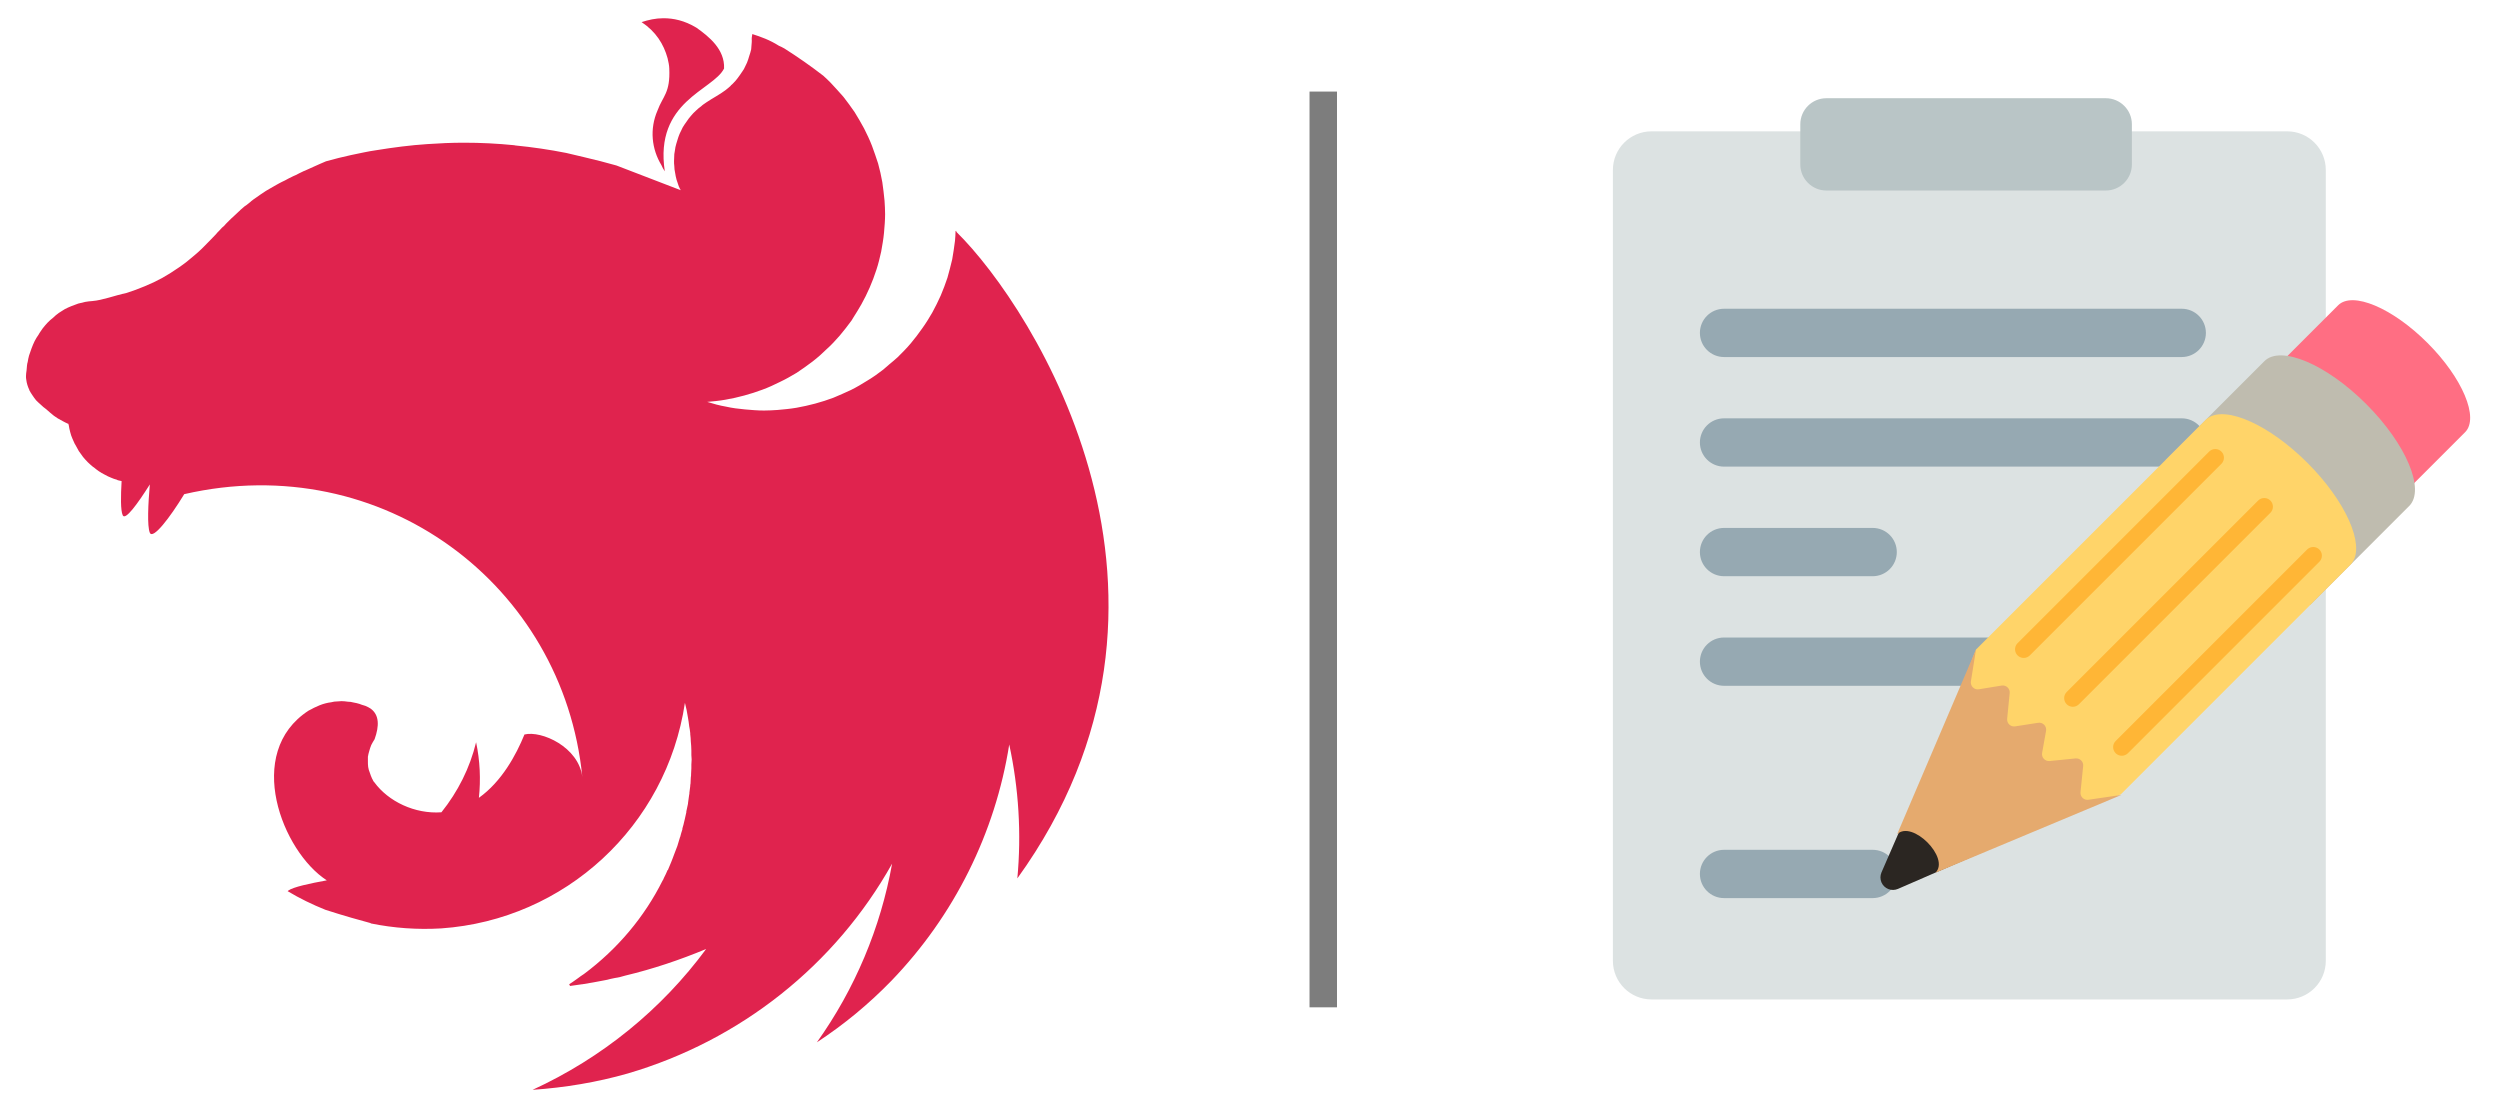 <svg width="273" height="120" viewBox="0 0 273 120" fill="none" xmlns="http://www.w3.org/2000/svg">
<path fill-rule="evenodd" clip-rule="evenodd" d="M72.443 1.991C71.589 1.991 70.795 2.173 70.062 2.415C71.619 3.447 72.474 4.812 72.901 6.36C72.932 6.572 72.993 6.724 73.023 6.936C73.054 7.118 73.085 7.3 73.085 7.482C73.207 10.152 72.382 10.486 71.802 12.063C70.917 14.096 71.161 16.28 72.23 18.04C72.321 18.253 72.443 18.495 72.596 18.708C71.436 11.032 77.877 9.879 79.068 7.482C79.16 5.389 77.42 3.993 76.046 3.022C74.733 2.233 73.542 1.991 72.443 1.991ZM82.152 3.72C82.029 4.418 82.121 4.236 82.091 4.6C82.06 4.843 82.06 5.146 82.029 5.389C81.969 5.631 81.907 5.874 81.816 6.117C81.755 6.36 81.663 6.602 81.572 6.845C81.449 7.088 81.358 7.3 81.236 7.543C81.144 7.664 81.083 7.786 80.992 7.907C80.931 7.998 80.869 8.089 80.808 8.18C80.656 8.392 80.503 8.605 80.35 8.787C80.167 8.969 80.015 9.181 79.801 9.333V9.363C79.618 9.515 79.435 9.697 79.221 9.849C78.58 10.334 77.847 10.698 77.175 11.153C76.962 11.305 76.748 11.426 76.565 11.608C76.351 11.76 76.168 11.912 75.985 12.094C75.771 12.276 75.618 12.458 75.435 12.67C75.283 12.852 75.1 13.065 74.977 13.277C74.825 13.489 74.672 13.702 74.55 13.914C74.428 14.157 74.336 14.369 74.214 14.612C74.123 14.855 74.031 15.067 73.97 15.31C73.878 15.583 73.817 15.825 73.756 16.068C73.726 16.19 73.726 16.341 73.695 16.463C73.665 16.584 73.665 16.705 73.634 16.827C73.634 17.069 73.604 17.342 73.604 17.585C73.604 17.767 73.604 17.949 73.634 18.131C73.634 18.374 73.665 18.617 73.726 18.89C73.756 19.133 73.817 19.375 73.878 19.618C73.97 19.861 74.031 20.103 74.123 20.346C74.184 20.498 74.275 20.649 74.336 20.771L67.315 18.071C66.124 17.737 64.964 17.433 63.773 17.16C63.132 17.009 62.491 16.857 61.85 16.705C60.018 16.341 58.156 16.068 56.294 15.886C56.233 15.886 56.202 15.856 56.141 15.856C54.309 15.674 52.508 15.583 50.676 15.583C49.333 15.583 47.99 15.643 46.677 15.734C44.815 15.856 42.953 16.099 41.09 16.402C40.632 16.462 40.175 16.554 39.717 16.645C38.77 16.827 37.854 17.039 36.969 17.251C36.511 17.373 36.053 17.494 35.595 17.616C35.137 17.797 34.71 18.01 34.282 18.192C33.947 18.344 33.611 18.495 33.275 18.647C33.214 18.677 33.153 18.677 33.122 18.708C32.817 18.859 32.542 18.981 32.267 19.132C32.176 19.163 32.115 19.193 32.054 19.223C31.718 19.375 31.382 19.557 31.107 19.709C30.894 19.8 30.68 19.921 30.497 20.012C30.405 20.073 30.283 20.134 30.222 20.164C29.947 20.316 29.672 20.467 29.428 20.619C29.154 20.771 28.909 20.922 28.696 21.074C28.482 21.226 28.268 21.347 28.085 21.499C28.054 21.529 28.024 21.529 27.993 21.559C27.81 21.681 27.597 21.832 27.413 21.984C27.413 21.984 27.383 22.015 27.352 22.045C27.2 22.166 27.047 22.288 26.894 22.409C26.833 22.439 26.772 22.5 26.711 22.53C26.559 22.652 26.406 22.803 26.253 22.925C26.223 22.985 26.162 23.016 26.131 23.046C25.948 23.228 25.765 23.38 25.582 23.562C25.551 23.562 25.551 23.592 25.521 23.622C25.337 23.774 25.154 23.956 24.971 24.138C24.941 24.169 24.941 24.199 24.91 24.199C24.758 24.351 24.605 24.502 24.452 24.684C24.391 24.745 24.299 24.806 24.238 24.866C24.086 25.048 23.903 25.23 23.72 25.413C23.689 25.473 23.628 25.503 23.597 25.564C23.353 25.807 23.139 26.05 22.895 26.292C22.865 26.323 22.834 26.353 22.804 26.383C22.315 26.899 21.796 27.415 21.247 27.87C20.697 28.355 20.117 28.811 19.537 29.205C18.926 29.63 18.346 29.994 17.705 30.358C17.095 30.692 16.453 30.995 15.782 31.268C15.141 31.541 14.469 31.784 13.797 31.996C12.515 32.269 11.203 32.785 10.073 32.876C9.829 32.876 9.554 32.937 9.31 32.967C9.035 33.028 8.791 33.088 8.547 33.149C8.302 33.24 8.058 33.331 7.814 33.422C7.57 33.513 7.325 33.635 7.081 33.756C6.867 33.907 6.623 34.029 6.41 34.181C6.196 34.332 5.982 34.514 5.799 34.696C5.585 34.848 5.372 35.06 5.188 35.242C5.005 35.455 4.822 35.637 4.669 35.849C4.517 36.092 4.334 36.304 4.211 36.547C4.059 36.759 3.906 37.002 3.784 37.245C3.662 37.518 3.54 37.761 3.448 38.034C3.357 38.276 3.265 38.549 3.173 38.822C3.112 39.065 3.051 39.308 3.021 39.551C3.021 39.581 2.99 39.611 2.99 39.642C2.929 39.915 2.929 40.279 2.899 40.461C2.868 40.673 2.838 40.855 2.838 41.068C2.838 41.189 2.838 41.341 2.868 41.462C2.899 41.674 2.929 41.856 2.99 42.038C3.051 42.221 3.113 42.403 3.204 42.585V42.615C3.296 42.797 3.418 42.979 3.54 43.161C3.662 43.343 3.784 43.525 3.937 43.707C4.089 43.859 4.273 44.041 4.456 44.193C4.639 44.375 4.822 44.526 5.036 44.678C5.769 45.315 5.952 45.528 6.898 46.013C7.051 46.104 7.203 46.165 7.387 46.256C7.417 46.256 7.448 46.286 7.478 46.286C7.478 46.347 7.478 46.377 7.509 46.438C7.539 46.681 7.6 46.923 7.661 47.166C7.722 47.439 7.814 47.682 7.906 47.894C7.997 48.076 8.058 48.258 8.15 48.44C8.18 48.501 8.211 48.562 8.241 48.592C8.364 48.835 8.486 49.047 8.608 49.259C8.76 49.472 8.913 49.684 9.066 49.897C9.218 50.078 9.402 50.291 9.585 50.473C9.768 50.655 9.951 50.807 10.165 50.989C10.165 50.989 10.195 51.019 10.226 51.019C10.409 51.171 10.592 51.322 10.775 51.444C10.989 51.596 11.203 51.717 11.447 51.838C11.661 51.96 11.905 52.081 12.149 52.172C12.332 52.263 12.546 52.324 12.76 52.384C12.79 52.415 12.821 52.415 12.882 52.445C13.004 52.475 13.157 52.506 13.279 52.536C13.187 54.174 13.156 55.722 13.401 56.268C13.676 56.874 15.019 55.024 16.362 52.9C16.179 54.993 16.057 57.451 16.362 58.179C16.698 58.938 18.53 56.571 20.117 53.962C41.762 48.986 61.514 63.853 63.59 84.847C63.194 81.571 59.133 79.75 57.271 80.206C56.355 82.451 54.798 85.333 52.295 87.123C52.508 85.12 52.417 83.057 51.989 81.055C51.318 83.846 50.005 86.455 48.204 88.701C45.304 88.913 42.403 87.517 40.877 85.424C40.755 85.333 40.724 85.151 40.633 85.029C40.541 84.817 40.45 84.605 40.388 84.392C40.297 84.18 40.236 83.968 40.205 83.755C40.175 83.543 40.175 83.33 40.175 83.088C40.175 82.936 40.175 82.784 40.175 82.633C40.205 82.42 40.266 82.208 40.327 81.996C40.388 81.783 40.45 81.571 40.541 81.358C40.663 81.146 40.755 80.934 40.907 80.721C41.426 79.265 41.426 78.082 40.48 77.384C40.297 77.263 40.114 77.171 39.9 77.081C39.778 77.05 39.625 76.99 39.503 76.959C39.411 76.929 39.35 76.898 39.259 76.868C39.045 76.807 38.831 76.747 38.618 76.716C38.404 76.656 38.19 76.625 37.977 76.625C37.763 76.595 37.519 76.565 37.305 76.565C37.152 76.565 37 76.595 36.847 76.595C36.603 76.595 36.389 76.626 36.175 76.686C35.962 76.716 35.748 76.747 35.534 76.808C35.321 76.868 35.107 76.929 34.893 77.02C34.679 77.111 34.496 77.202 34.283 77.293C34.099 77.384 33.916 77.505 33.703 77.596C26.589 82.208 30.833 93.009 35.687 96.134C33.855 96.467 31.993 96.862 31.474 97.256C31.443 97.287 31.413 97.317 31.413 97.317C32.726 98.106 34.099 98.773 35.534 99.35C37.488 99.987 39.564 100.563 40.48 100.806V100.836C43.014 101.352 45.578 101.534 48.173 101.382C61.698 100.442 72.78 90.218 74.794 76.747C74.856 77.02 74.917 77.263 74.978 77.536C75.069 78.082 75.191 78.658 75.252 79.235V79.265C75.314 79.538 75.344 79.811 75.375 80.054V80.175C75.405 80.448 75.436 80.721 75.436 80.964C75.466 81.298 75.497 81.632 75.497 81.965V82.451C75.497 82.603 75.527 82.784 75.527 82.936C75.527 83.118 75.497 83.3 75.497 83.482V83.907C75.497 84.119 75.466 84.302 75.466 84.514C75.466 84.635 75.466 84.757 75.436 84.908C75.436 85.121 75.405 85.333 75.405 85.576C75.374 85.667 75.374 85.758 75.374 85.849C75.344 86.091 75.313 86.304 75.283 86.547C75.283 86.638 75.283 86.729 75.252 86.82C75.222 87.123 75.16 87.396 75.13 87.7V87.73V87.76C75.069 88.033 75.008 88.337 74.947 88.61V88.701C74.886 88.974 74.825 89.247 74.764 89.52C74.764 89.55 74.733 89.611 74.733 89.641C74.672 89.914 74.611 90.187 74.519 90.46V90.552C74.428 90.855 74.336 91.128 74.275 91.401C74.245 91.431 74.245 91.462 74.245 91.462C74.153 91.765 74.061 92.068 73.97 92.372C73.848 92.675 73.756 92.948 73.634 93.252C73.512 93.555 73.42 93.859 73.298 94.132C73.176 94.435 73.054 94.708 72.932 95.011H72.901C72.779 95.284 72.657 95.588 72.504 95.861C72.474 95.952 72.443 96.013 72.413 96.073C72.382 96.104 72.382 96.134 72.352 96.164C70.367 100.139 67.436 103.628 63.773 106.358C63.529 106.51 63.285 106.692 63.04 106.874C62.979 106.935 62.888 106.965 62.827 107.026C62.613 107.177 62.399 107.329 62.155 107.481L62.247 107.663H62.277C62.705 107.602 63.132 107.541 63.559 107.481H63.59C64.384 107.359 65.177 107.208 65.971 107.056C66.185 107.026 66.429 106.965 66.643 106.904C66.796 106.874 66.918 106.844 67.07 106.813C67.284 106.783 67.498 106.722 67.711 106.692C67.895 106.631 68.078 106.601 68.261 106.54C71.314 105.812 74.275 104.811 77.114 103.628C72.26 110.211 65.757 115.521 58.156 119.01C61.667 118.767 65.177 118.191 68.566 117.22C80.869 113.609 91.219 105.387 97.416 94.314C96.164 101.322 93.356 107.997 89.204 113.822C92.165 111.88 94.882 109.635 97.355 107.086C104.193 99.987 108.681 90.976 110.208 81.298C111.246 86.091 111.551 91.037 111.093 95.921C133.135 65.37 112.925 33.696 104.468 25.352C104.438 25.292 104.407 25.261 104.407 25.201C104.377 25.231 104.377 25.231 104.377 25.261C104.377 25.231 104.377 25.231 104.346 25.201C104.346 25.565 104.315 25.929 104.285 26.293C104.193 26.991 104.102 27.658 103.98 28.326C103.827 28.993 103.644 29.66 103.461 30.328C103.247 30.965 103.003 31.633 102.728 32.27C102.453 32.876 102.148 33.514 101.812 34.12C101.476 34.697 101.11 35.303 100.713 35.85C100.316 36.426 99.889 36.972 99.462 37.488C99.004 38.034 98.515 38.52 98.027 39.005C97.721 39.278 97.447 39.521 97.141 39.763C96.897 39.976 96.683 40.158 96.439 40.37C95.89 40.795 95.34 41.189 94.73 41.553C94.149 41.917 93.539 42.282 92.928 42.585C92.287 42.888 91.646 43.161 91.005 43.434C90.364 43.677 89.692 43.89 89.021 44.072C88.349 44.254 87.647 44.405 86.975 44.527C86.273 44.648 85.571 44.709 84.899 44.769C84.411 44.8 83.922 44.83 83.434 44.83C82.732 44.83 82.029 44.769 81.358 44.709C80.656 44.648 79.954 44.557 79.282 44.405C78.58 44.284 77.908 44.102 77.236 43.889H77.206C77.877 43.829 78.549 43.768 79.221 43.647C79.923 43.525 80.594 43.374 81.266 43.192C81.938 43.01 82.609 42.797 83.251 42.554C83.922 42.312 84.563 42.008 85.174 41.705C85.815 41.402 86.395 41.068 87.006 40.704C87.586 40.309 88.166 39.915 88.715 39.49C89.265 39.066 89.784 38.61 90.272 38.125C90.791 37.67 91.249 37.154 91.707 36.638C92.165 36.092 92.592 35.546 92.989 35C93.05 34.909 93.112 34.788 93.172 34.697C93.478 34.211 93.783 33.726 94.058 33.24C94.394 32.634 94.699 32.027 94.974 31.39C95.248 30.753 95.493 30.115 95.706 29.448C95.92 28.811 96.073 28.143 96.225 27.476C96.347 26.778 96.47 26.111 96.531 25.443C96.592 24.745 96.653 24.047 96.653 23.38C96.653 22.895 96.622 22.409 96.592 21.924C96.531 21.226 96.439 20.558 96.348 19.891C96.225 19.193 96.073 18.526 95.89 17.858C95.676 17.221 95.462 16.554 95.218 15.917C94.974 15.28 94.668 14.642 94.363 14.036C94.027 13.429 93.692 12.822 93.325 12.246C92.928 11.669 92.531 11.123 92.104 10.577C91.646 10.061 91.188 9.545 90.7 9.03C90.456 8.787 90.181 8.514 89.906 8.271C88.532 7.209 87.097 6.208 85.662 5.298C85.449 5.176 85.266 5.085 85.052 4.994C84.044 4.357 83.098 4.023 82.152 3.72Z" fill="#E0234E"/>
<line x1="144.5" y1="10" x2="144.5" y2="110" stroke="#7D7D7D" stroke-width="3"/>
<path d="M249.758 109.139H180.346C178.016 109.139 176.128 107.251 176.128 104.921V18.56C176.128 16.23 178.016 14.342 180.346 14.342H249.758C252.088 14.342 253.977 16.23 253.977 18.56V104.921C253.977 107.251 252.088 109.139 249.758 109.139Z" fill="#DCE2E2"/>
<path d="M238.247 38.989H188.266C186.809 38.989 185.629 37.808 185.629 36.352C185.629 34.896 186.809 33.715 188.266 33.715H238.247C239.703 33.715 240.884 34.896 240.884 36.352C240.884 37.808 239.703 38.989 238.247 38.989ZM240.884 48.319C240.884 46.863 239.703 45.682 238.247 45.682H188.266C186.809 45.682 185.629 46.863 185.629 48.319C185.629 49.775 186.809 50.956 188.266 50.956H238.247C239.703 50.956 240.884 49.775 240.884 48.319ZM207.131 60.286C207.131 58.83 205.951 57.649 204.495 57.649H188.266C186.809 57.649 185.629 58.83 185.629 60.286C185.629 61.742 186.809 62.923 188.266 62.923H204.495C205.951 62.923 207.131 61.742 207.131 60.286ZM240.884 72.253C240.884 70.796 239.703 69.616 238.247 69.616H188.266C186.809 69.616 185.629 70.796 185.629 72.253C185.629 73.709 186.809 74.889 188.266 74.889H238.247C239.703 74.889 240.884 73.709 240.884 72.253ZM207.131 95.436C207.131 93.98 205.951 92.799 204.495 92.799H188.266C186.809 92.799 185.629 93.98 185.629 95.436C185.629 96.892 186.809 98.073 188.266 98.073H204.495C205.951 98.073 207.131 96.892 207.131 95.436Z" fill="#96A9B2"/>
<path d="M265.079 37.445C261.251 33.617 256.884 31.778 255.325 33.337L244.782 43.88L258.644 57.742L269.187 47.199C270.746 45.64 268.907 41.273 265.079 37.445Z" fill="#FF6E83"/>
<path d="M258.396 44.128C254.029 39.761 249.046 37.663 247.268 39.441L236.472 50.237L252.287 66.053L263.083 55.257C264.862 53.478 262.763 48.495 258.396 44.128Z" fill="#BFBCAF"/>
<path d="M216.764 92.932L207.255 97.068C207.09 97.139 206.913 97.178 206.734 97.181C206.554 97.184 206.376 97.152 206.209 97.086C206.042 97.02 205.89 96.922 205.761 96.798C205.631 96.673 205.528 96.524 205.457 96.36C205.382 96.188 205.344 96.002 205.344 95.815C205.344 95.627 205.382 95.442 205.457 95.27L209.593 85.761C210.793 83.001 214.004 81.737 216.764 82.937C219.524 84.137 220.788 87.348 219.587 90.108C219.016 91.421 217.979 92.4 216.764 92.932Z" fill="#2B2622"/>
<path d="M256.845 61.461C256.855 61.447 256.866 61.433 256.875 61.418C258.247 59.453 256.148 54.721 251.976 50.549C247.804 46.376 243.072 44.278 241.107 45.649C241.092 45.659 241.078 45.669 241.063 45.679C241.045 45.692 241.027 45.705 241.01 45.718C240.962 45.755 240.914 45.795 240.87 45.839L215.78 70.929C215.78 70.929 208.682 88.494 211.356 91.168C214.031 93.842 231.595 86.745 231.595 86.745L256.685 61.655C256.729 61.61 256.769 61.563 256.806 61.514C256.82 61.498 256.832 61.479 256.845 61.461Z" fill="#FFD469"/>
<path d="M215.779 70.93L215.222 74.402C215.14 74.913 215.583 75.354 216.093 75.27L218.581 74.864C219.073 74.784 219.507 75.191 219.458 75.686L219.181 78.496C219.17 78.611 219.185 78.727 219.225 78.835C219.266 78.944 219.331 79.041 219.415 79.121C219.499 79.2 219.6 79.259 219.71 79.294C219.821 79.328 219.937 79.337 220.052 79.319L222.567 78.929C223.081 78.849 223.521 79.299 223.429 79.812L222.999 82.218C222.91 82.713 223.321 83.156 223.821 83.106L226.652 82.82C226.764 82.809 226.877 82.823 226.983 82.86C227.089 82.898 227.185 82.959 227.265 83.039C227.344 83.118 227.405 83.215 227.443 83.321C227.48 83.427 227.494 83.54 227.482 83.652L227.191 86.507C227.14 86.999 227.566 87.406 228.055 87.334L231.657 86.807L211.356 95.301C212.976 93.681 208.782 89.488 207.163 91.108L215.779 70.93Z" fill="#E5AA6E"/>
<path d="M220.989 71.847C220.802 71.847 220.619 71.791 220.464 71.687C220.309 71.583 220.187 71.436 220.116 71.263C220.044 71.09 220.026 70.9 220.062 70.717C220.098 70.534 220.188 70.365 220.321 70.233L241.255 49.298C241.434 49.127 241.672 49.033 241.919 49.035C242.167 49.038 242.403 49.138 242.578 49.312C242.753 49.487 242.852 49.724 242.855 49.971C242.857 50.218 242.763 50.457 242.592 50.635L221.657 71.57C221.57 71.658 221.466 71.728 221.351 71.775C221.236 71.823 221.113 71.847 220.989 71.847ZM227.005 76.918L247.94 55.983C248.111 55.805 248.205 55.566 248.203 55.319C248.2 55.072 248.101 54.835 247.926 54.66C247.751 54.486 247.515 54.386 247.267 54.384C247.02 54.381 246.782 54.475 246.603 54.646L225.668 75.581C225.497 75.76 225.403 75.998 225.406 76.245C225.409 76.492 225.508 76.729 225.683 76.904C225.858 77.078 226.094 77.178 226.341 77.18C226.588 77.183 226.827 77.089 227.005 76.918ZM232.353 82.266L253.288 61.331C253.459 61.153 253.553 60.914 253.551 60.667C253.548 60.419 253.449 60.183 253.274 60.008C253.099 59.834 252.863 59.734 252.615 59.731C252.368 59.729 252.13 59.823 251.951 59.994L231.016 80.929C230.845 81.107 230.751 81.346 230.754 81.593C230.756 81.84 230.856 82.077 231.031 82.251C231.205 82.426 231.442 82.526 231.689 82.528C231.936 82.531 232.175 82.437 232.353 82.266Z" fill="#FFB636"/>
<path d="M229.954 20.804H199.44C197.868 20.804 196.593 19.529 196.593 17.957V13.573C196.593 12 197.868 10.726 199.44 10.726H229.954C231.526 10.726 232.801 12 232.801 13.573V17.957C232.801 19.529 231.526 20.804 229.954 20.804Z" fill="#B9C5C6"/>
</svg>

